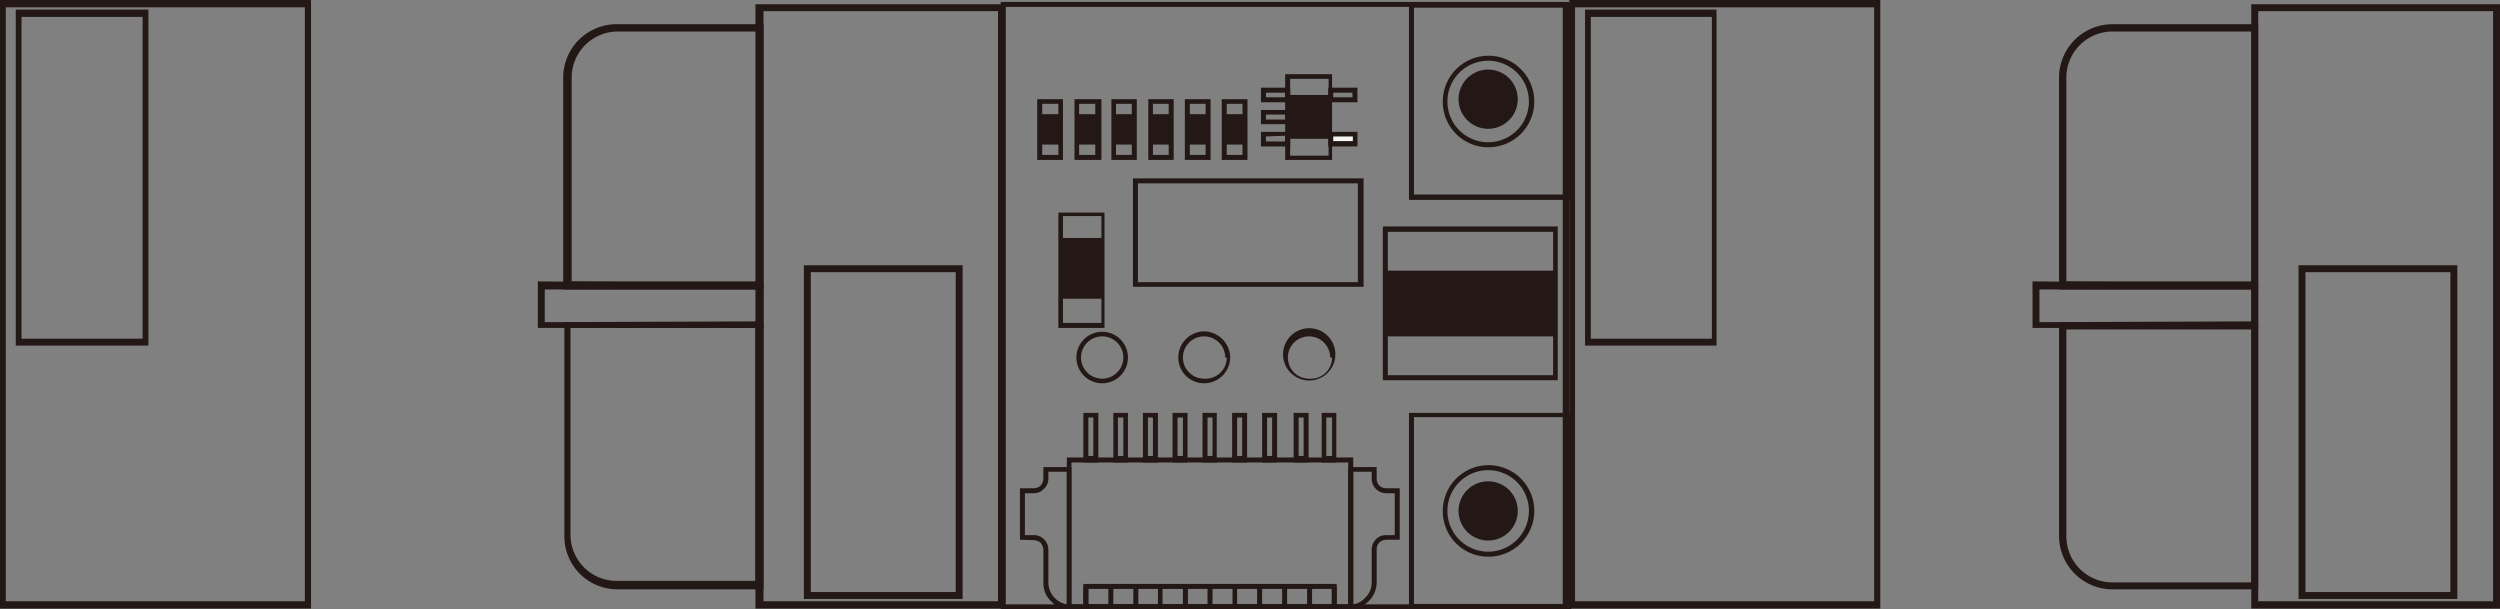 <svg id="图层_1" data-name="图层 1" xmlns="http://www.w3.org/2000/svg" viewBox="0 0 65.03 15.85"><rect x="0" y="0" width="65.03" height="15.85" fill="#808080" stroke="none"/><defs><style>.cls-1{fill:#231815;}.cls-2{fill:#f5f5f5;}</style></defs><title>电源模块</title><path class="cls-1" d="M308.06,465.53a.77.77,0,1,1,.77-.77A.77.77,0,0,1,308.06,465.53Z" transform="translate(-269.35 -451.47)"/><path class="cls-1" d="M308.06,454.82a.77.77,0,0,1,0-1.54.77.77,0,1,1,0,1.54Z" transform="translate(-269.35 -451.47)"/><path class="cls-1" d="M295.38,467.32v-15.8h14.79v15.8Zm.13-15.67v15.54H310V451.65Z" transform="translate(-269.35 -451.47)"/><path class="cls-1" d="M297.1,467.32v-3.95h7.45v3.95Zm.12-3.82v3.69h7.2V463.5Z" transform="translate(-269.35 -451.47)"/><path class="cls-1" d="M304.42,467.32v-3.7h.74v.3a.24.24,0,0,0,.25.25h.35v1.34h-.35a.29.29,0,0,0-.18.07.26.26,0,0,0-.07.19v.85a.69.69,0,0,1-.21.49.7.7,0,0,1-.4.2h-.13Zm.13-3.58v3.45a.53.53,0,0,0,.31-.17.54.54,0,0,0,.17-.4v-.85a.39.39,0,0,1,.11-.27.35.35,0,0,1,.27-.11h.22V464.3h-.22a.38.38,0,0,1-.38-.38v-.18Z" transform="translate(-269.35 -451.47)"/><path class="cls-1" d="M295.88,465.51v-1.34h.36a.26.26,0,0,0,.18-.07.29.29,0,0,0,.07-.18v-.3h.73v3.7h-.12a.64.64,0,0,1-.4-.2.65.65,0,0,1-.21-.49v-.85a.32.32,0,0,0-.07-.19.31.31,0,0,0-.18-.07Zm.13-1.21v1.09h.23a.36.36,0,0,1,.27.11.39.39,0,0,1,.11.27v.85a.58.58,0,0,0,.16.4.59.59,0,0,0,.32.17v-3.45h-.48v.18a.36.36,0,0,1-.12.27.36.36,0,0,1-.26.11Z" transform="translate(-269.35 -451.47)"/><path class="cls-1" d="M299.08,463.5v-1.29h.39v1.29Zm.13-1.17v1h.13v-1Z" transform="translate(-269.35 -451.47)"/><path class="cls-1" d="M298.31,463.5v-1.29h.38v1.29Zm.12-1.17v1h.14v-1Z" transform="translate(-269.35 -451.47)"/><path class="cls-1" d="M297.53,463.5v-1.29h.39v1.29Zm.13-1.17v1h.13v-1Z" transform="translate(-269.35 -451.47)"/><path class="cls-1" d="M301.4,463.5v-1.29h.39v1.29Zm.13-1.17v1h.13v-1Z" transform="translate(-269.35 -451.47)"/><path class="cls-1" d="M300.63,463.5v-1.29H301v1.29Zm.13-1.17v1h.13v-1Z" transform="translate(-269.35 -451.47)"/><path class="cls-1" d="M299.85,463.5v-1.29h.39v1.29Zm.13-1.17v1h.14v-1Z" transform="translate(-269.35 -451.47)"/><path class="cls-1" d="M303.73,463.5v-1.29h.38v1.29Zm.12-1.17v1H304v-1Z" transform="translate(-269.35 -451.47)"/><path class="cls-1" d="M303,463.5v-1.29h.39v1.29Zm.13-1.17v1h.13v-1Z" transform="translate(-269.35 -451.47)"/><path class="cls-1" d="M302.18,463.5v-1.29h.39v1.29Zm.13-1.17v1h.13v-1Z" transform="translate(-269.35 -451.47)"/><path class="cls-1" d="M297.53,467.32v-.66h6.59v.66Zm.13-.53v.4H304v-.4Z" transform="translate(-269.35 -451.47)"/><rect class="cls-1" x="28.83" y="15.25" width="0.13" height="0.53"/><rect class="cls-1" x="28.18" y="15.25" width="0.13" height="0.53"/><rect class="cls-1" x="29.48" y="15.25" width="0.13" height="0.53"/><rect class="cls-1" x="30.12" y="15.25" width="0.12" height="0.53"/><rect class="cls-1" x="30.77" y="15.25" width="0.13" height="0.53"/><rect class="cls-1" x="31.41" y="15.25" width="0.13" height="0.53"/><rect class="cls-1" x="32.06" y="15.25" width="0.12" height="0.53"/><rect class="cls-1" x="32.7" y="15.25" width="0.13" height="0.53"/><rect class="cls-1" x="33.35" y="15.25" width="0.13" height="0.53"/><rect class="cls-1" x="34" y="15.25" width="0.13" height="0.53"/><rect class="cls-1" x="34.64" y="15.25" width="0.13" height="0.53"/><path class="cls-1" d="M298.82,458.93v-2.82h6v2.82Zm.13-2.69v2.57h5.72v-2.57Z" transform="translate(-269.35 -451.47)"/><path class="cls-1" d="M297.35,460.77a.67.67,0,1,1,1.34,0,.67.67,0,1,1-1.34,0Zm1.22,0a.55.55,0,1,0-.55.55A.55.55,0,0,0,298.57,460.77Z" transform="translate(-269.35 -451.47)"/><path class="cls-1" d="M300,460.77a.68.68,0,0,1,.67-.68.69.69,0,0,1,.68.68.68.68,0,0,1-.68.67A.67.67,0,0,1,300,460.77Zm1.22,0a.55.55,0,1,0-.55.55A.55.55,0,0,0,301.26,460.77Z" transform="translate(-269.35 -451.47)"/><path class="cls-1" d="M302.73,460.77a.68.68,0,1,1,1.35,0,.68.68,0,0,1-1.35,0Zm1.22,0a.55.55,0,1,0-.54.55A.55.55,0,0,0,304,460.77Z" transform="translate(-269.35 -451.47)"/><path class="cls-1" d="M296.88,460v-3h1.2v3Zm.12-2.91v2.78h1v-2.78Z" transform="translate(-269.35 -451.47)"/><rect class="cls-1" x="27.59" y="6.19" width="1.08" height="1.58"/><path class="cls-1" d="M296.33,455.63v-1.58H297v1.58Zm.13-1.46v1.33h.42v-1.33Z" transform="translate(-269.35 -451.47)"/><rect class="cls-1" x="27.05" y="2.97" width="0.54" height="0.79"/><path class="cls-1" d="M297.3,455.63v-1.58H298v1.58Zm.12-1.46v1.33h.42v-1.33Z" transform="translate(-269.35 -451.47)"/><rect class="cls-1" x="28.01" y="2.97" width="0.54" height="0.79"/><path class="cls-1" d="M298.26,455.63v-1.58h.66v1.58Zm.12-1.46v1.33h.41v-1.33Z" transform="translate(-269.35 -451.47)"/><rect class="cls-1" x="28.97" y="2.97" width="0.54" height="0.79"/><path class="cls-1" d="M299.22,455.63v-1.58h.66v1.58Zm.12-1.46v1.33h.41v-1.33Z" transform="translate(-269.35 -451.47)"/><rect class="cls-1" x="29.93" y="2.97" width="0.54" height="0.79"/><path class="cls-1" d="M300.17,455.63v-1.58h.67v1.58Zm.13-1.46v1.33h.41v-1.33Z" transform="translate(-269.35 -451.47)"/><rect class="cls-1" x="30.89" y="2.97" width="0.54" height="0.79"/><path class="cls-1" d="M301.13,455.63v-1.58h.67v1.58Zm.13-1.46v1.33h.41v-1.33Z" transform="translate(-269.35 -451.47)"/><rect class="cls-1" x="31.85" y="2.97" width="0.54" height="0.79"/><path class="cls-1" d="M302.78,455.63V453.4H304v2.23Zm.13-2.11v2h1v-2Z" transform="translate(-269.35 -451.47)"/><rect class="cls-1" x="33.5" y="2.47" width="1.12" height="1.14"/><path class="cls-1" d="M303.9,454.13v-.38h.76v.38Zm.13-.25V454h.5v-.12Z" transform="translate(-269.35 -451.47)"/><path class="cls-1" d="M303.9,455.28v-.38h.76v.38Z" transform="translate(-269.35 -451.47)"/><path class="cls-1" d="M302.15,454.13v-.38h.76v.38Zm.13-.25V454h.5v-.12Z" transform="translate(-269.35 -451.47)"/><path class="cls-1" d="M302.15,454.7v-.37h.76v.37Zm.13-.25v.13h.5v-.13Z" transform="translate(-269.35 -451.47)"/><path class="cls-1" d="M302.15,455.28v-.38h.76v.38Zm.13-.26v.13h.5V455Z" transform="translate(-269.35 -451.47)"/><path class="cls-1" d="M305.32,461.36v-4h4.55v4Zm.13-3.86v3.73h4.3V457.5Z" transform="translate(-269.35 -451.47)"/><rect class="cls-1" x="36.04" y="7.04" width="4.42" height="1.71"/><path class="cls-1" d="M306,467.32v-5.11h4.22v5.11Zm.13-5v4.86h4v-4.86Z" transform="translate(-269.35 -451.47)"/><path class="cls-1" d="M306,456.67v-5.12h4.22v5.12Zm.13-5v4.86h4v-4.86Z" transform="translate(-269.35 -451.47)"/><path class="cls-1" d="M306.88,454.11a1.19,1.19,0,1,1,1.18,1.19A1.18,1.18,0,0,1,306.88,454.11Zm2.24,0a1.06,1.06,0,1,0-1.06,1.06A1.06,1.06,0,0,0,309.12,454.11Z" transform="translate(-269.35 -451.47)"/><path class="cls-1" d="M306.88,464.76a1.19,1.19,0,1,1,1.18,1.19A1.18,1.18,0,0,1,306.88,464.76Zm2.24,0a1.06,1.06,0,1,0-1.06,1.06A1.06,1.06,0,0,0,309.12,464.76Z" transform="translate(-269.35 -451.47)"/><path class="cls-1" d="M295.5,451.58V467.3H289V451.58Zm-.19,15.53V451.76h-6.1v15.35Z" transform="translate(-269.35 -451.47)"/><path class="cls-1" d="M294.39,458.37v8.68h-4.13v-8.68Zm-.18,8.5v-8.32h-3.77v8.32Z" transform="translate(-269.35 -451.47)"/><path class="cls-1" d="M289.21,459.86v6.94h-3.79a1.38,1.38,0,0,1-1.39-1.38v-5.56ZM289,460h-4.81v5.38a1.2,1.2,0,0,0,1.2,1.2H289Z" transform="translate(-269.35 -451.47)"/><path class="cls-1" d="M285.42,452.1h3.79V459H284v-5.49A1.39,1.39,0,0,1,285.42,452.1Zm3.61,6.69v-6.5h-3.61a1.2,1.2,0,0,0-1.2,1.2v5.3Z" transform="translate(-269.35 -451.47)"/><path class="cls-1" d="M289.21,458.83V460h-5.87v-1.21Zm-.18,1V459h-5.51v.85Z" transform="translate(-269.35 -451.47)"/><path class="cls-1" d="M334.38,451.58V467.3h-6.47V451.58Zm-.18,15.53V451.76h-6.11v15.35Z" transform="translate(-269.35 -451.47)"/><path class="cls-1" d="M333.27,458.37v8.68h-4.13v-8.68Zm-.18,8.5v-8.32h-3.77v8.32Z" transform="translate(-269.35 -451.47)"/><path class="cls-1" d="M328.09,459.86v6.94H324.3a1.39,1.39,0,0,1-1.39-1.38v-5.56Zm-.18.18H323.1v5.38a1.2,1.2,0,0,0,1.2,1.2h3.61Z" transform="translate(-269.35 -451.47)"/><path class="cls-1" d="M324.3,452.1h3.79V459h-5.18v-5.49A1.39,1.39,0,0,1,324.3,452.1Zm3.61,6.69v-6.5H324.3a1.2,1.2,0,0,0-1.2,1.2v5.3Z" transform="translate(-269.35 -451.47)"/><path class="cls-1" d="M328.09,458.83V460h-5.87v-1.21Zm-.18,1V459H322.4v.85Z" transform="translate(-269.35 -451.47)"/><path class="cls-1" d="M310.17,467.3V451.47h8.09V467.3Zm.15-15.64v15.45h7.78V451.66Z" transform="translate(-269.35 -451.47)"/><path class="cls-1" d="M310.58,460.46v-8.74H314v8.74Zm.15-8.55v8.37h3.15v-8.37Z" transform="translate(-269.35 -451.47)"/><path class="cls-1" d="M269.35,467.3V451.47h8.09V467.3Zm.15-15.64v15.45h7.78V451.66Z" transform="translate(-269.35 -451.47)"/><path class="cls-1" d="M269.76,460.46v-8.74h3.45v8.74Zm.15-8.55v8.37h3.15v-8.37Z" transform="translate(-269.35 -451.47)"/><rect class="cls-2" x="34.68" y="3.55" width="0.51" height="0.12"/></svg>